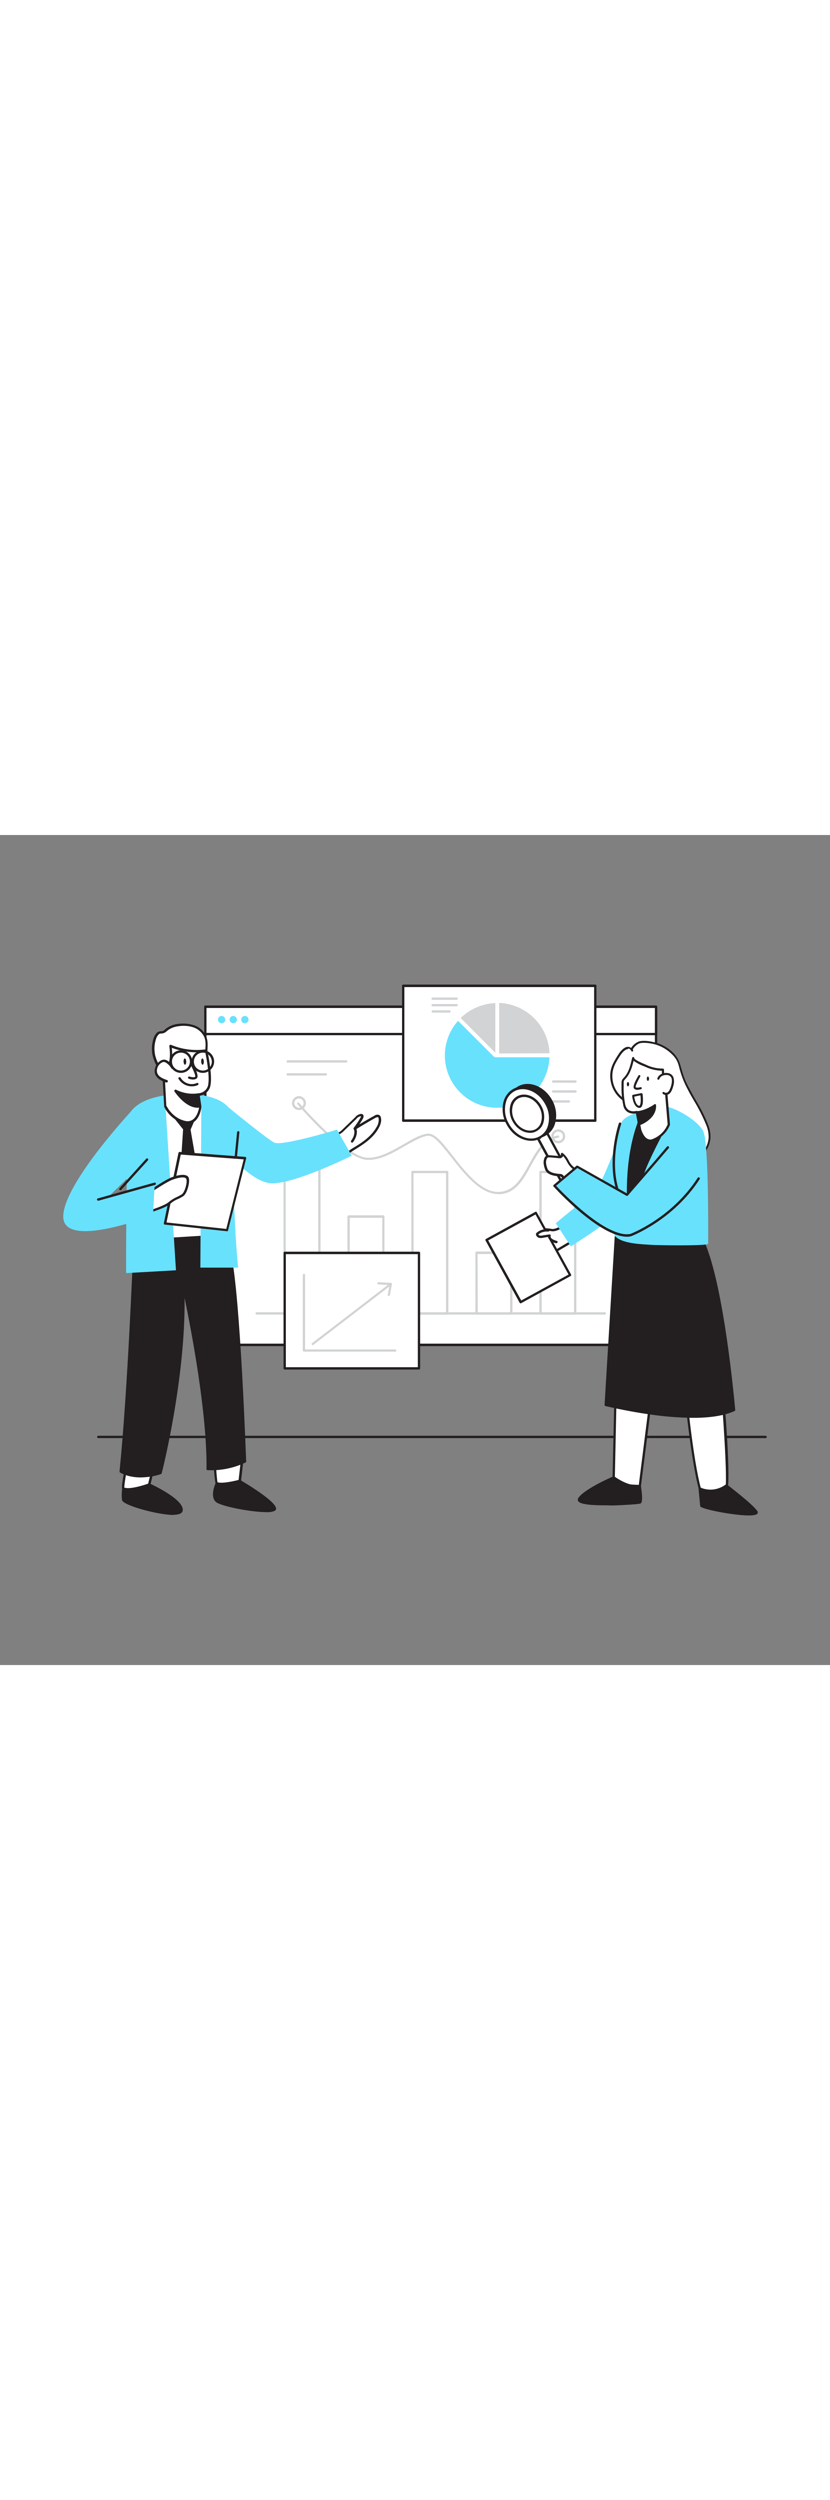 <svg version="1.1" id="Layer_1" xmlns="http://www.w3.org/2000/svg" xmlns:xlink="http://www.w3.org/1999/xlink" x="0px" y="0px" viewBox="0 0 500 500" style="width: 166px;" xml:space="preserve" data-imageid="team-presentation-6-18" imageName="Team Presentation 6" class="illustrations_image">
<rect x="0" y="0" width="500" height="500" fill="#808080" stroke="none"/>
<style type="text/css">
	.st0_team-presentation-6-18{fill:#FFFFFF;}
	.st1_team-presentation-6-18{fill:#231F20;}
	.st2_team-presentation-6-18{fill:#D1D3D4;}
	.st3_team-presentation-6-18{fill:#68E1FD;}
</style>
<g id="Screen_team-presentation-6-18">
	<rect x="123.7" y="103.4" class="st0_team-presentation-6-18" width="271.5" height="203.7"/>
	<path class="st1_team-presentation-6-18" d="M395.2,307.9H123.7c-0.4,0-0.7-0.3-0.7-0.7l0,0V103.4c0-0.4,0.3-0.7,0.7-0.7l0,0h271.5c0.4,0,0.7,0.3,0.7,0.7&#10;&#9;&#9;l0,0v203.7C396,307.5,395.6,307.9,395.2,307.9L395.2,307.9L395.2,307.9z M124.4,306.4h270.1V104.2H124.4L124.4,306.4L124.4,306.4z"/>
	<path class="st2_team-presentation-6-18" d="M192.4,288.9h-20.9c-0.4,0-0.7-0.3-0.7-0.7l0,0v-99.6c0-0.4,0.3-0.7,0.7-0.7h20.9c0.4,0,0.7,0.3,0.7,0.7v99.6&#10;&#9;&#9;C193,288.6,192.7,288.9,192.4,288.9L192.4,288.9z M172.1,287.6h19.6v-98.2h-19.6V287.6z"/>
	<path class="st2_team-presentation-6-18" d="M230.9,288.9H210c-0.4,0-0.7-0.3-0.7-0.7l0,0v-58.4c0-0.4,0.3-0.7,0.7-0.7h20.9c0.4,0,0.7,0.3,0.7,0.7v58.4&#10;&#9;&#9;C231.6,288.6,231.3,288.9,230.9,288.9L230.9,288.9z M210.7,287.6h19.6v-57h-19.6V287.6z"/>
	<path class="st2_team-presentation-6-18" d="M269.4,288.9h-20.9c-0.4,0-0.7-0.3-0.7-0.7l0,0V203c0-0.4,0.3-0.7,0.7-0.7h20.9c0.4,0,0.7,0.3,0.7,0.7v0v85.2&#10;&#9;&#9;C270.1,288.6,269.8,288.9,269.4,288.9C269.4,288.9,269.4,288.9,269.4,288.9z M249.2,287.6h19.5v-83.9h-19.6L249.2,287.6&#10;&#9;&#9;L249.2,287.6z"/>
	<path class="st2_team-presentation-6-18" d="M308,288.9h-20.9c-0.4,0-0.7-0.3-0.7-0.7v0v-36.6c0-0.4,0.3-0.7,0.7-0.7l0,0H308c0.4,0,0.7,0.3,0.7,0.7v0v36.6&#10;&#9;&#9;C308.7,288.6,308.4,288.9,308,288.9L308,288.9z M287.8,287.6h19.5v-35.2h-19.6L287.8,287.6z"/>
	<path class="st2_team-presentation-6-18" d="M346.5,288.9h-20.9c-0.4,0-0.7-0.3-0.7-0.7v0V203c0-0.4,0.3-0.7,0.7-0.7l0,0h20.9c0.4,0,0.7,0.3,0.7,0.7v0&#10;&#9;&#9;v85.2C347.1,288.6,346.9,288.9,346.5,288.9L346.5,288.9L346.5,288.9z M326.3,287.6h19.5v-83.9h-19.5V287.6z"/>
	<path class="st2_team-presentation-6-18" d="M346,154.6h-35.4c-0.4,0-0.7-0.3-0.7-0.7c0-0.4,0.3-0.7,0.7-0.7H346c0.4,0,0.7,0.3,0.7,0.7&#10;&#9;&#9;S346.4,154.6,346,154.6C346,154.6,346,154.6,346,154.6z"/>
	<path class="st2_team-presentation-6-18" d="M346,162.4h-35.4c-0.4,0-0.7-0.3-0.7-0.7s0.3-0.7,0.7-0.7c0,0,0,0,0,0H346c0.4,0,0.7,0.3,0.7,0.7&#10;&#9;&#9;C346.7,162.1,346.4,162.4,346,162.4z"/>
	<path class="st2_team-presentation-6-18" d="M333.7,170.2h-23.1c-0.4,0-0.7-0.3-0.7-0.7c0-0.4,0.3-0.7,0.7-0.7h23.1c0.4,0,0.7,0.3,0.7,0.7&#10;&#9;&#9;S334.1,170.2,333.7,170.2C333.7,170.2,333.7,170.2,333.7,170.2z"/>
	<path class="st2_team-presentation-6-18" d="M208.6,137.1h-35.3c-0.4,0-0.7-0.3-0.7-0.7s0.3-0.7,0.7-0.7c0,0,0,0,0,0h35.3c0.4,0,0.7,0.3,0.7,0.7&#10;&#9;&#9;C209.2,136.8,208.9,137.1,208.6,137.1z"/>
	<path class="st2_team-presentation-6-18" d="M196.3,144.9h-23c-0.4,0-0.7-0.3-0.7-0.7s0.3-0.7,0.7-0.7c0,0,0,0,0,0h23c0.4,0,0.7,0.3,0.7,0.7&#10;&#9;&#9;C197,144.6,196.7,144.9,196.3,144.9z"/>
	<path class="st2_team-presentation-6-18" d="M300.1,216.3c-10.9,0-20.5-12.3-28.3-22.2c-5.2-6.6-10.1-12.9-13.5-12.9h-0.1c-3.8,0.1-8.8,3.1-14.2,6.1&#10;&#9;&#9;c-7.1,4.1-15.2,8.8-22.8,8.4c-14.2-0.8-40.9-32.3-42.1-33.6c-0.2-0.3-0.1-0.7,0.2-0.9c0.2-0.1,0.5-0.1,0.8,0.1&#10;&#9;&#9;c0.3,0.3,27.6,32.4,41.1,33.1c7.2,0.4,15.1-4.2,22.1-8.2c5.5-3.2,10.7-6.2,14.8-6.3h0.1c4.1,0,8.8,5.9,14.6,13.4&#10;&#9;&#9;c7.6,9.7,17,21.7,27.2,21.7c0.2,0,0.4,0,0.6,0c9.2-0.4,13.5-8.3,18.1-16.6c4.3-7.8,8.7-15.8,17.4-17.4c0.4-0.1,0.7,0.2,0.8,0.5&#10;&#9;&#9;c0.1,0.4-0.2,0.7-0.5,0.8c-8.1,1.5-12.3,9.3-16.5,16.8c-4.5,8.3-9.2,16.9-19.2,17.3L300.1,216.3L300.1,216.3z"/>
	<path class="st2_team-presentation-6-18" d="M364.4,288.9H154.6c-0.4,0-0.7-0.3-0.7-0.7c0-0.4,0.3-0.7,0.7-0.7h209.8c0.4,0,0.7,0.3,0.7,0.7&#10;&#9;&#9;S364.7,288.9,364.4,288.9C364.4,288.9,364.4,288.9,364.4,288.9z"/>
	<path class="st2_team-presentation-6-18" d="M180.1,165.7c-2.3,0-4.2-1.9-4.2-4.2c0-2.3,1.9-4.2,4.2-4.2c2.3,0,4.2,1.9,4.2,4.2S182.4,165.7,180.1,165.7&#10;&#9;&#9;L180.1,165.7z M180.1,158.7c-1.6,0-2.8,1.3-2.8,2.8s1.3,2.8,2.8,2.8c1.6,0,2.8-1.3,2.8-2.8C182.9,160,181.7,158.7,180.1,158.7&#10;&#9;&#9;L180.1,158.7z"/>
	<path class="st2_team-presentation-6-18" d="M336.3,185.7c-2.3,0-4.2-1.9-4.2-4.2s1.9-4.2,4.2-4.2c2.3,0,4.2,1.9,4.2,4.2S338.6,185.7,336.3,185.7&#10;&#9;&#9;L336.3,185.7z M336.3,178.7c-1.6,0-2.8,1.3-2.8,2.8c0,1.6,1.3,2.8,2.8,2.8c1.6,0,2.8-1.3,2.8-2.8&#10;&#9;&#9;C339.1,180,337.9,178.7,336.3,178.7L336.3,178.7z"/>
	<rect x="123.7" y="103.4" class="st0_team-presentation-6-18" width="271.5" height="16.4"/>
	<path class="st1_team-presentation-6-18" d="M395.2,120.6H123.7c-0.4,0-0.7-0.3-0.7-0.7l0,0v-16.4c0-0.4,0.3-0.7,0.7-0.7l0,0h271.5c0.4,0,0.7,0.3,0.7,0.7&#10;&#9;&#9;l0,0v16.5C396,120.3,395.6,120.6,395.2,120.6C395.2,120.6,395.2,120.6,395.2,120.6z M124.4,119.2h270.1v-15H124.4L124.4,119.2&#10;&#9;&#9;L124.4,119.2z"/>
	<rect x="242.9" y="90.8" class="st0_team-presentation-6-18" width="115.7" height="81.2"/>
	<path class="st1_team-presentation-6-18" d="M358.6,172.8H242.9c-0.4,0-0.7-0.3-0.7-0.7l0,0V90.8c0-0.4,0.3-0.7,0.7-0.7l0,0h115.7c0.4,0,0.7,0.3,0.7,0.7&#10;&#9;&#9;l0,0v81.2C359.4,172.5,359,172.8,358.6,172.8L358.6,172.8z M243.6,171.3h114.3V91.6H243.6L243.6,171.3z"/>
	<path class="st3_team-presentation-6-18 targetColor" d="M276.2,112.2c7.1,7.1,14.2,14.2,21.3,21.3c0.2,0.2,0.5,0.4,0.9,0.4H331c-0.6,17.4-15.2,31-32.6,30.4&#10;&#9;&#9;c-17.4-0.6-31-15.2-30.4-32.6c0.3-7.3,3-14.3,7.9-19.7L276.2,112.2L276.2,112.2z" style="fill: rgb(104, 225, 253);"/>
	<path class="st2_team-presentation-6-18" d="M300.7,101.2v30.4h0.3l29.4-0.1c0.6,0,0.6,0,0.6-0.7c-0.7-11.8-8-22.2-18.8-27c-3.2-1.4-6.7-2.3-10.2-2.6&#10;&#9;&#9;L300.7,101.2z"/>
	<path class="st2_team-presentation-6-18" d="M298.4,131.2v-30c-3.5,0.2-7,0.9-10.3,2.2c-4,1.6-7.6,3.9-10.6,6.8L298.4,131.2L298.4,131.2z"/>
	<path class="st2_team-presentation-6-18" d="M346.7,149.2h-13.5c-0.4,0-0.7-0.3-0.7-0.7c0-0.4,0.3-0.7,0.7-0.7h13.5c0.4,0,0.7,0.3,0.7,0.7&#10;&#9;&#9;C347.4,148.9,347.1,149.2,346.7,149.2z"/>
	<path class="st2_team-presentation-6-18" d="M346.7,155.2h-13.5c-0.4,0-0.7-0.3-0.7-0.7c0-0.4,0.3-0.7,0.7-0.7h13.5c0.4,0,0.7,0.3,0.7,0.7&#10;&#9;&#9;C347.4,154.9,347.1,155.2,346.7,155.2z"/>
	<path class="st2_team-presentation-6-18" d="M342.7,161.2h-9.4c-0.4,0-0.7-0.3-0.7-0.7s0.3-0.7,0.7-0.7c0,0,0,0,0,0h9.4c0.4,0,0.7,0.3,0.7,0.7&#10;&#9;&#9;S343.1,161.2,342.7,161.2C342.7,161.2,342.7,161.2,342.7,161.2z"/>
	<path class="st2_team-presentation-6-18" d="M275.1,99.3h-14.5c-0.4,0-0.7-0.3-0.7-0.7c0-0.4,0.3-0.7,0.7-0.7h14.5c0.4,0,0.7,0.3,0.7,0.7&#10;&#9;&#9;C275.8,99,275.5,99.3,275.1,99.3z"/>
	<path class="st2_team-presentation-6-18" d="M275.1,103.2h-14.5c-0.4,0-0.7-0.3-0.7-0.7c0-0.4,0.3-0.7,0.7-0.7h14.5c0.4,0,0.7,0.3,0.7,0.7&#10;&#9;&#9;C275.8,102.8,275.5,103.2,275.1,103.2z"/>
	<path class="st2_team-presentation-6-18" d="M270.8,107h-10.1c-0.4,0-0.7-0.3-0.7-0.7c0-0.4,0.3-0.7,0.7-0.7h10.1c0.4,0,0.7,0.3,0.7,0.7&#10;&#9;&#9;C271.5,106.7,271.1,107,270.8,107L270.8,107z"/>
	<circle class="st3_team-presentation-6-18 targetColor" cx="133.5" cy="111.2" r="2.2" style="fill: rgb(104, 225, 253);"/>
	<circle class="st3_team-presentation-6-18 targetColor" cx="140.5" cy="111.2" r="2.2" style="fill: rgb(104, 225, 253);"/>
	<circle class="st3_team-presentation-6-18 targetColor" cx="147.5" cy="111.2" r="2.2" style="fill: rgb(104, 225, 253);"/>
	<rect x="171.5" y="251.7" class="st0_team-presentation-6-18" width="80.9" height="69.6"/>
	<path class="st1_team-presentation-6-18" d="M252.4,322h-80.9c-0.4,0-0.7-0.3-0.7-0.7l0,0v-69.6c0-0.4,0.3-0.7,0.7-0.7l0,0h80.9c0.4,0,0.7,0.3,0.7,0.7l0,0&#10;&#9;&#9;v69.6C253.1,321.6,252.8,322,252.4,322C252.4,322,252.4,322,252.4,322z M172.2,320.6h79.5v-68.1h-79.5V320.6z"/>
	<path class="st2_team-presentation-6-18" d="M238.1,311.2h-55c-0.4,0-0.7-0.3-0.7-0.7l0,0V265c0-0.4,0.3-0.7,0.7-0.7c0.4,0,0.7,0.3,0.7,0.7v44.9h54.3&#10;&#9;&#9;c0.4,0,0.7,0.3,0.7,0.7S238.5,311.2,238.1,311.2C238.1,311.2,238.1,311.2,238.1,311.2L238.1,311.2z"/>
	<path class="st2_team-presentation-6-18" d="M188.4,307.3c-0.4,0-0.7-0.3-0.7-0.7c0-0.2,0.1-0.4,0.3-0.5l47-36.1c0.3-0.2,0.7-0.2,0.9,0.1&#10;&#9;&#9;c0.2,0.3,0.2,0.7-0.1,0.9c0,0,0,0,0,0l-47,36.1C188.7,307.3,188.6,307.3,188.4,307.3z"/>
	<path class="st2_team-presentation-6-18" d="M234.2,277.7h-0.1c-0.4-0.1-0.6-0.4-0.5-0.8l1.1-5.8l-6.8-0.4c-0.4,0-0.6-0.3-0.6-0.7c0,0,0,0,0,0&#10;&#9;&#9;c0-0.4,0.3-0.6,0.7-0.6l7.5,0.4c0.4,0,0.7,0.4,0.6,0.7c0,0,0,0,0,0.1l-1.2,6.5C234.8,277.5,234.5,277.8,234.2,277.7L234.2,277.7z"/>
</g>
<path id="Floor_team-presentation-6-18" class="st1_team-presentation-6-18" d="M461.2,363.3h-402c-0.4,0-0.7-0.3-0.7-0.7c0-0.4,0.3-0.7,0.7-0.7h402c0.4,0,0.7,0.3,0.7,0.7&#10;&#9;C461.9,363,461.6,363.3,461.2,363.3z"/>
<g id="Character_Male_team-presentation-6-18">
	<path class="st0_team-presentation-6-18" d="M129,373.1c0,0,0.8,17,1.6,17.5s11.8,1.4,13.8-1.5l1.4-12.2L129,373.1z"/>
	<path class="st1_team-presentation-6-18" d="M136.2,391.8c-2,0.1-4-0.1-5.9-0.6c-0.4-0.2-1.1-0.6-1.9-18.1c0-0.2,0.1-0.4,0.3-0.6c0.2-0.1,0.4-0.2,0.6-0.1&#10;&#9;&#9;l16.7,3.8c0.4,0.1,0.6,0.4,0.6,0.8l-1.4,12.2c0,0.1-0.1,0.2-0.1,0.3C143.7,391.3,139.7,391.8,136.2,391.8L136.2,391.8z M131.1,390&#10;&#9;&#9;c1.6,0.4,10.8,1,12.6-1.2l1.3-11.3l-15.2-3.4C130.1,380.2,130.6,388.5,131.1,390z"/>
	<path class="st0_team-presentation-6-18" d="M75.5,383.7c0,0-1.8,9.3-1.2,9.9s9.6,1.4,11,1s4.6-3.4,4.6-3.4l2.9-11.9L75.5,383.7z"/>
	<path class="st1_team-presentation-6-18" d="M83.8,395.5c-3.1,0-9.2-0.5-10-1.3c-0.3-0.3-0.9-0.9,1-10.6c0.1-0.3,0.3-0.5,0.5-0.6l17.3-4.3&#10;&#9;&#9;c0.4-0.1,0.8,0.1,0.9,0.5c0,0.1,0,0.2,0,0.3l-2.9,11.9c0,0.1-0.1,0.3-0.2,0.4c-0.3,0.3-3.3,3.1-4.9,3.6&#10;&#9;&#9;C85,395.5,84.4,395.5,83.8,395.5L83.8,395.5z M74.9,393.2c1.2,0.5,9,1.1,10.2,0.8c0.9-0.2,2.9-2,4.1-3.1l2.6-10.5l-15.7,3.9&#10;&#9;&#9;C75.4,388,74.8,392.2,74.9,393.2L74.9,393.2z"/>
	<path class="st1_team-presentation-6-18" d="M80.8,254c0,0-3.1,80.6-8.1,129.4c0,0,8.4,5.7,24.1,1c0,0,15.7-61.5,13.5-113c0,0,15.3,67.9,14.8,110.5&#10;&#9;&#9;c0,0,11.8,1,22.6-4.5c0,0-3.3-98.9-9.2-125.6s-6.1-23-6.1-23l-47.9,15.1L80.8,254z"/>
	<path class="st1_team-presentation-6-18" d="M84.9,387c-8,0-12.3-2.8-12.6-3c-0.2-0.1-0.3-0.4-0.3-0.6c4.9-48.3,8-128.6,8.1-129.4c0-0.1,0-0.1,0-0.2&#10;&#9;&#9;l3.7-10.2c0.1-0.2,0.2-0.4,0.4-0.4l47.6-15c0.1-0.2,0.3-0.3,0.5-0.3c0.8,0,1.5-0.1,6.8,23.8c5.8,26.5,9.1,124.8,9.2,125.7&#10;&#9;&#9;c0,0.3-0.1,0.5-0.4,0.6c-7.1,3.4-15,5-22.9,4.6c-0.4,0-0.7-0.3-0.6-0.7c0.4-33.9-9.3-84.2-13.2-103c0.5,49.4-13.6,105-13.8,105.6&#10;&#9;&#9;c-0.1,0.2-0.2,0.4-0.5,0.5C93.1,386.3,89,386.9,84.9,387L84.9,387z M73.4,383.1c1.7,0.9,9.6,4.6,22.8,0.8&#10;&#9;&#9;c1.3-5.3,15.5-63.7,13.4-112.4c0-0.4,0.2-0.7,0.6-0.7c0.4,0,0.7,0.2,0.8,0.5c0.2,0.7,15.1,67.7,14.8,110c2.6,0.1,12.2,0.1,21.2-4.3&#10;&#9;&#9;c-0.2-7.3-3.5-99.6-9.1-125c-3.6-16.5-5.1-21.1-5.6-22.4l-47.2,14.8l-3.6,9.7C81.3,257.6,78.2,335.5,73.4,383.1L73.4,383.1z"/>
	<path class="st0_team-presentation-6-18" d="M95.7,141.3c-0.7-3-2.3-5.4-3-8.4c-0.7-3.3-0.6-6.7,0.4-9.9c0.3-1.3,1-2.5,2-3.5c0.9-0.8,1.9-0.4,3-0.7&#10;&#9;&#9;s1.3-0.8,2.3-1.5c2-1.5,4.4-2.4,6.8-2.7c3.2-0.5,6.4-0.2,9.5,0.8c3.1,1,5.6,3.3,6.9,6.3c1.3,3.2,0.6,6.6,0.6,10&#10;&#9;&#9;c-0.1,3.3-1.4,6.4-3.7,8.8c-2.2,2.3-5.2,3.8-8.3,4.3c-3.1,0.5-6.4,0.4-9.5-0.2c-1.7-0.2-3.3-0.8-4.7-1.6&#10;&#9;&#9;C96.6,141.9,96,142.9,95.7,141.3L95.7,141.3z"/>
	<path class="st1_team-presentation-6-18" d="M108.4,145.7c-2,0-3.9-0.2-5.8-0.6c-1.8-0.2-3.5-0.8-5-1.7c-0.3-0.2-0.6-0.3-1-0.3c-0.8-0.1-1.3-0.4-1.6-1.6&#10;&#9;&#9;c-0.4-1.4-0.8-2.8-1.5-4.1c-0.6-1.4-1.1-2.8-1.5-4.3c-0.8-3.4-0.6-7,0.4-10.3c0.4-1.4,1.2-2.8,2.2-3.8c0.6-0.5,1.5-0.8,2.3-0.8&#10;&#9;&#9;c0.3,0,0.7,0,1-0.1c0.5-0.1,1-0.4,1.3-0.8c0.2-0.2,0.4-0.4,0.7-0.6c2.1-1.6,4.6-2.6,7.2-2.9c3.3-0.5,6.7-0.2,9.8,0.8&#10;&#9;&#9;c3.3,1.1,5.9,3.5,7.3,6.7c1.1,2.6,0.9,5.2,0.8,7.8c0,0.8-0.1,1.6-0.1,2.4c-0.1,3.5-1.4,6.8-3.8,9.3c-2.3,2.4-5.4,4-8.7,4.5&#10;&#9;&#9;C111.1,145.6,109.8,145.7,108.4,145.7L108.4,145.7z M96.6,141.6c0.1,0,0.1,0,0.2,0c0.6,0,1.2,0.2,1.7,0.6c1.4,0.8,2.9,1.3,4.5,1.5&#10;&#9;&#9;c3,0.6,6.2,0.7,9.2,0.2c3-0.5,5.8-1.9,7.9-4.1c2.2-2.2,3.4-5.2,3.5-8.3c0-0.8,0.1-1.7,0.1-2.5c0.2-2.5,0.3-4.9-0.6-7.2&#10;&#9;&#9;c-1.3-2.8-3.6-4.9-6.5-5.9c-2.9-1-6.1-1.2-9.2-0.7c-2.4,0.3-4.6,1.1-6.5,2.6c-0.2,0.2-0.4,0.3-0.6,0.5c-0.5,0.5-1.2,0.9-1.9,1.1&#10;&#9;&#9;c-0.4,0.1-0.9,0.2-1.3,0.2c-0.5-0.1-1,0.1-1.4,0.4c-0.9,0.9-1.5,2-1.8,3.2c-1,3.1-1.1,6.4-0.4,9.6c0.4,1.4,0.8,2.8,1.5,4.1&#10;&#9;&#9;c0.7,1.4,1.2,2.8,1.5,4.3l0,0C96.4,141.3,96.5,141.5,96.6,141.6L96.6,141.6L96.6,141.6z"/>
	<path class="st0_team-presentation-6-18" d="M138.5,241c-3.9-18.4-11.3-78.1-13-78.9c-4.2-1.9-26.7-4.1-31.7,4.5c-1.6,2.7-2.6,61.5-0.6,77.2L138.5,241z"/>
	<path class="st1_team-presentation-6-18" d="M93.2,244.6c-0.4,0-0.7-0.3-0.7-0.6c-2-15.7-1.1-74.7,0.7-77.7c5.5-9.3,28.6-6.6,32.6-4.8&#10;&#9;&#9;c1.1,0.5,2.1,6,6.6,36.8c2.4,16.7,5,34,6.8,42.6c0,0.2,0,0.4-0.1,0.6c-0.1,0.2-0.3,0.3-0.5,0.3L93.2,244.6L93.2,244.6L93.2,244.6z&#10;&#9;&#9; M112.6,161.1c-7.3,0-15.5,1.4-18.1,5.9c-1.4,2.7-2.6,58.7-0.6,76.1l43.8-2.7c-1.8-8.9-4.3-25.6-6.7-41.9&#10;&#9;&#9;c-2.3-15.9-4.9-33.8-5.9-35.7C123.1,161.9,118,161.1,112.6,161.1z"/>
	<polygon class="st1_team-presentation-6-18" points="117,170.7 114.2,177.4 121.1,217.4 116.2,225.7 108.2,219.9 111,177.1 103.9,168.3 &#9;"/>
	<path class="st1_team-presentation-6-18" d="M116.2,226.4c-0.1,0-0.3,0-0.4-0.1l-8-5.8c-0.2-0.1-0.3-0.4-0.3-0.6l2.8-42.6l-6.9-8.6&#10;&#9;&#9;c-0.2-0.2-0.2-0.5-0.1-0.8c0.2-0.3,0.4-0.4,0.7-0.3l13.1,2.4c0.2,0,0.4,0.2,0.5,0.4c0.1,0.2,0.1,0.4,0,0.6l-2.8,6.5l6.9,39.8&#10;&#9;&#9;c0,0.2,0,0.3-0.1,0.5l-4.9,8.3c-0.1,0.2-0.3,0.3-0.5,0.3L116.2,226.4L116.2,226.4z M108.9,219.5l7,5.2l4.4-7.4l-6.9-39.8&#10;&#9;&#9;c0-0.1,0-0.3,0-0.4l2.6-5.9l-10.4-1.9l5.9,7.3c0.1,0.1,0.2,0.3,0.2,0.5L108.9,219.5L108.9,219.5z"/>
	<path class="st3_team-presentation-6-18 targetColor" d="M106,262.2l-6.3-98.7l21.6-0.8l-0.6,97.9h22.8c-3.2-27.9-3.5-94-6.1-96.8c-9.9-10.8-35.4-7.2-35.4-7.2&#10;&#9;&#9;s-18.3,0.9-24.2,11.6c-1.4,2.7-2,84-1.8,95.7L106,262.2L106,262.2z" style="fill: rgb(104, 225, 253);"/>
	<path class="st0_team-presentation-6-18" d="M119.6,156.4l1.2,7.5c0,0-1.2,11-9.5,9.1c-5-1.3-9.3-4.7-11.6-9.4l-1.1-19.9c0,0,6.1-3.3,4.2-16.6&#10;&#9;&#9;c6.8,2.8,14.2,3.8,21.5,2.8c0,0,3,13.7,2,20.1C126,153.4,123.1,156.2,119.6,156.4L119.6,156.4z"/>
	<path class="st1_team-presentation-6-18" d="M113.1,173.9c-0.7,0-1.3-0.1-2-0.2c-5.3-1.3-9.7-4.9-12.1-9.8c0-0.1-0.1-0.2-0.1-0.2l-1.1-19.9&#10;&#9;&#9;c0-0.3,0.1-0.5,0.4-0.7c0,0,5.6-3.3,3.8-15.9c0-0.3,0.1-0.5,0.3-0.7c0.2-0.2,0.5-0.2,0.7-0.1c6.7,2.8,13.9,3.7,21.1,2.7&#10;&#9;&#9;c0.4-0.1,0.7,0.2,0.8,0.6c0.1,0.6,3,13.9,2,20.4c-0.3,3.6-3.1,6.5-6.6,7l1,6.8c0,0.1,0,0.1,0,0.2c0,0.2-0.7,6.1-4.4,8.7&#10;&#9;&#9;C115.8,173.5,114.5,173.9,113.1,173.9L113.1,173.9z M100.4,163.3c0.4,0.9,3.8,7.2,11,8.9c1.6,0.5,3.4,0.2,4.8-0.8&#10;&#9;&#9;c2.9-2.1,3.7-6.9,3.8-7.6l-1.2-7.4c-0.1-0.4,0.2-0.8,0.6-0.8c0,0,0.1,0,0.1,0c3.2-0.2,5.8-2.7,6-5.8c0.8-5.4-1.3-16.4-1.9-19.2&#10;&#9;&#9;c-6.8,0.8-13.7,0-20.1-2.4c1.2,10.9-3,14.8-4.3,15.8l1,19.4L100.4,163.3z"/>
	<path class="st0_team-presentation-6-18" d="M115.3,137.8c0,0,3.9,7.2,2.7,8.3s-4.2,0-4.2,0"/>
	<path class="st1_team-presentation-6-18" d="M116.4,147.3c-0.9,0-1.9-0.2-2.7-0.5c-0.4-0.1-0.5-0.5-0.4-0.9c0.1-0.4,0.5-0.5,0.9-0.4c0,0,0,0,0,0&#10;&#9;&#9;c0.8,0.3,2.8,0.7,3.4,0.1c0.3-0.6-1.1-4.1-2.9-7.4c-0.2-0.3-0.1-0.8,0.2-1c0,0,0,0,0.1,0c0.3-0.2,0.8-0.1,1,0.2c0,0,0,0,0,0&#10;&#9;&#9;c1.9,3.5,3.9,8,2.6,9.1C118,147.1,117.2,147.3,116.4,147.3L116.4,147.3z"/>
	
		<ellipse transform="matrix(0.999 -4.205003e-02 4.205003e-02 0.999 -5.641 4.805)" class="st1_team-presentation-6-18" cx="111.4" cy="136.5" rx="0.8" ry="1.9"/>
	
		<ellipse transform="matrix(0.999 -4.205003e-02 4.205003e-02 0.999 -5.631 5.253)" class="st1_team-presentation-6-18" cx="122" cy="136.5" rx="0.8" ry="1.9"/>
	<path class="st0_team-presentation-6-18" d="M103.9,140.2c-0.7-1.3-1.7-2.4-2.8-3.2c-0.6-0.5-1.3-0.8-2.1-0.9c-0.6,0-1.3,0.2-1.8,0.5&#10;&#9;&#9;c-1.6,1-2.8,2.6-3.2,4.4c-0.2,0.9-0.1,1.7,0.1,2.6c0.5,1.3,1.4,2.4,2.6,3.1c1.2,0.7,2.5,1.2,3.8,1.6"/>
	<path class="st1_team-presentation-6-18" d="M100.4,149.1c-0.1,0-0.2,0-0.2,0c-1.4-0.4-2.7-1-3.9-1.7c-1.3-0.8-2.4-2-2.9-3.5c-0.3-1-0.3-2-0.1-3&#10;&#9;&#9;c0.4-2.1,1.7-3.9,3.5-5c0.7-0.4,1.4-0.6,2.2-0.6c0.9,0.1,1.8,0.5,2.5,1.1c1.2,0.9,2.2,2.1,3,3.4c0.2,0.3,0.1,0.8-0.3,1&#10;&#9;&#9;c-0.3,0.2-0.8,0.1-1-0.3c-0.7-1.2-1.6-2.2-2.7-3c-0.5-0.4-1.1-0.7-1.7-0.8c-0.5,0-1,0.2-1.4,0.4c-1.5,0.9-2.5,2.3-2.8,4&#10;&#9;&#9;c-0.2,0.7-0.1,1.5,0.1,2.2c0.4,1.2,1.3,2.1,2.3,2.7c1.1,0.7,2.4,1.2,3.6,1.6c0.4,0.1,0.6,0.5,0.5,0.9&#10;&#9;&#9;C101,148.9,100.7,149.1,100.4,149.1L100.4,149.1z"/>
	<path class="st1_team-presentation-6-18" d="M119.6,156.4c-4.8,0.7-9.6-0.1-13.9-2.3c0,0,7.1,10.9,15,9.4L119.6,156.4z"/>
	<path class="st1_team-presentation-6-18" d="M119.1,164.3c-7.5,0-13.7-9.4-14-9.8c-0.2-0.3-0.1-0.6,0.1-0.9c0.2-0.2,0.6-0.3,0.8-0.2&#10;&#9;&#9;c4.1,2.1,8.8,2.9,13.4,2.2c0.2,0,0.4,0,0.5,0.1c0.2,0.1,0.3,0.3,0.3,0.5l1.1,7.1c0.1,0.4-0.2,0.7-0.6,0.8&#10;&#9;&#9;C120.2,164.2,119.7,164.3,119.1,164.3L119.1,164.3z M107.8,155.8c2.3,2.9,7,7.5,12,7l-0.9-5.7C115.2,157.6,111.4,157.1,107.8,155.8&#10;&#9;&#9;L107.8,155.8z"/>
	<path class="st1_team-presentation-6-18" d="M109,143.3c-3.8,0-6.8-3-6.8-6.8c0-3.8,3-6.8,6.8-6.8c3.8,0,6.8,3,6.8,6.8l0,0&#10;&#9;&#9;C115.8,140.2,112.8,143.3,109,143.3z M109,131.1c-3,0-5.4,2.4-5.4,5.4s2.4,5.4,5.4,5.4s5.4-2.4,5.4-5.4&#10;&#9;&#9;C114.4,133.5,112,131.1,109,131.1z"/>
	<path class="st1_team-presentation-6-18" d="M122.2,143.3c-3.8,0-6.8-3-6.8-6.8c0-3.8,3-6.8,6.8-6.8c3.8,0,6.8,3,6.8,6.8l0,0&#10;&#9;&#9;C129,140.2,125.9,143.3,122.2,143.3z M122.2,131.1c-3,0-5.4,2.4-5.4,5.4s2.4,5.4,5.4,5.4s5.4-2.4,5.4-5.4&#10;&#9;&#9;C127.5,133.5,125.1,131.1,122.2,131.1z"/>
	<path class="st0_team-presentation-6-18" d="M200.8,182.7c0-0.9,4.6-3.5,5.4-4.2c2.8-2.7,5.5-5.4,8.3-8c0.7-0.9,1.8-1.5,2.9-1.7c0.2,0,0.4,0,0.6,0.1&#10;&#9;&#9;c0.5,0.4,0.3,1.2,0,1.7c-1.3,2.2-2.7,4.3-4.2,6.3c4-2.5,8.1-4.9,12.3-7.2c0.6-0.4,1.5-0.7,2.1-0.3c0.4,0.3,0.6,0.7,0.7,1.2&#10;&#9;&#9;c0.2,2-0.2,4-1.4,5.7c-3.1,5.5-8.4,9.2-13.7,12.4c-2.6,1.5-4.8,3.3-7.3,5c-0.5,0.3-5.1,2.8-5,3.3&#10;&#9;&#9;C201.5,197.1,200.9,182.8,200.8,182.7L200.8,182.7z"/>
	<path class="st1_team-presentation-6-18" d="M201.4,197.7c-0.4,0-0.7-0.3-0.7-0.7l-0.6-14.3l0,0c0-0.9,1.2-1.8,4-3.6c0.6-0.3,1.1-0.7,1.6-1.1l5.5-5.3&#10;&#9;&#9;l2.8-2.7c0.8-1.1,2.1-1.8,3.4-2c0.4,0,0.7,0.1,1,0.2c0.8,0.5,0.8,1.6,0.2,2.7s-1.4,2.3-2.1,3.4c3-1.8,6.1-3.6,9.2-5.3&#10;&#9;&#9;c0.8-0.6,1.9-0.7,2.8-0.3c0.6,0.4,0.9,1,1,1.7c0.4,1.8-0.1,3.9-1.4,6.2c-3.2,5.8-8.9,9.6-14,12.7c-1.5,0.9-2.9,1.9-4.4,2.9&#10;&#9;&#9;c-0.9,0.7-1.9,1.4-2.9,2c-0.1,0.1-0.4,0.3-0.9,0.5c-1.4,0.7-2.7,1.6-3.9,2.5C201.9,197.5,201.7,197.7,201.4,197.7L201.4,197.7z&#10;&#9;&#9; M201.5,182.8l0.6,12.6c0.7-0.5,1.7-1.1,3.2-1.9c0.4-0.2,0.7-0.4,0.8-0.4c1-0.6,1.9-1.3,2.8-2c1.4-1,2.9-2.1,4.5-3&#10;&#9;&#9;c4.9-2.9,10.4-6.7,13.4-12.1c1-1.5,1.5-3.4,1.3-5.2c0-0.3-0.2-0.6-0.4-0.8c-0.3-0.2-1.1,0.2-1.4,0.3c-4.1,2.3-8.2,4.7-12.2,7.2&#10;&#9;&#9;c-0.3,0.2-0.8,0.1-1-0.2c-0.2-0.3-0.2-0.6,0-0.9c1.5-2,2.9-4,4.1-6.2c0.2-0.2,0.2-0.5,0.2-0.8h-0.2c-1,0.2-1.9,0.8-2.5,1.6&#10;&#9;&#9;l-2.8,2.7l-5.5,5.3c-0.6,0.5-1.2,0.9-1.9,1.3C203.7,181,202.5,181.8,201.5,182.8L201.5,182.8z"/>
	<path class="st3_team-presentation-6-18 targetColor" d="M137.3,163.8c0,0,23.4,19.2,27.9,21.5s37.8-7.8,37.8-7.8l8.9,15.7c0,0-34.5,17.1-48.3,16.6&#10;&#9;&#9;s-31.2-24.4-31.2-24.4" style="fill: rgb(104, 225, 253);"/>
	<path class="st1_team-presentation-6-18" d="M212.1,185.3c-0.1,0-0.3,0-0.4-0.1c-0.3-0.2-0.4-0.7-0.2-1c3-4.2,1.7-6.8,1.7-6.9c-0.2-0.3-0.1-0.8,0.3-1&#10;&#9;&#9;c0,0,0,0,0,0c0.3-0.2,0.8-0.1,1,0.2c0,0,0,0,0,0c0.1,0.1,1.8,3.5-1.8,8.5C212.6,185.2,212.4,185.3,212.1,185.3L212.1,185.3z"/>
	<path class="st1_team-presentation-6-18" d="M115.5,151.4c-3.2,0-6.2-1.7-7.9-4.4c-0.2-0.3-0.2-0.7,0.1-1c0,0,0,0,0.1,0c0.3-0.2,0.8-0.2,1,0.2c0,0,0,0,0,0&#10;&#9;&#9;c2,3.4,6.2,4.8,9.8,3.2c0.4-0.2,0.8,0,0.9,0.3c0.2,0.4,0,0.8-0.3,0.9C118.1,151.2,116.8,151.4,115.5,151.4L115.5,151.4z"/>
	<path class="st1_team-presentation-6-18" d="M139.9,216.8L139.9,216.8c-0.5,0-0.8-0.4-0.7-0.8c0,0,0,0,0,0l3.6-36.9c0-0.4,0.4-0.7,0.8-0.7&#10;&#9;&#9;c0.4,0,0.7,0.4,0.6,0.8l-3.6,36.8C140.5,216.5,140.2,216.8,139.9,216.8L139.9,216.8z"/>
	<polygon class="st0_team-presentation-6-18" points="99.4,234 108.2,191.7 147.7,194.7 136.8,238 &#9;"/>
	<path class="st1_team-presentation-6-18" d="M136.8,238.7L136.8,238.7l-37.5-4c-0.2,0-0.4-0.1-0.5-0.3c-0.1-0.2-0.2-0.4-0.1-0.6l8.8-42.3&#10;&#9;&#9;c0.1-0.4,0.4-0.6,0.8-0.6l39.4,3c0.2,0,0.4,0.1,0.5,0.3c0.1,0.2,0.2,0.4,0.1,0.6l-10.9,43.3C137.4,238.5,137.1,238.7,136.8,238.7&#10;&#9;&#9;L136.8,238.7z M100.3,233.4l36,3.9l10.5-41.9l-37.9-2.9L100.3,233.4L100.3,233.4z"/>
	<path class="st0_team-presentation-6-18" d="M90.8,214.5c0,0,9.4-6.3,12.8-7.6c4.6-1.7,8.9-2.2,9.5,0.2s-1.1,8.4-3,9.8s-5.9,2.6-8.1,4.8s-11.2,5-11.2,5&#10;&#9;&#9;L90.8,214.5z"/>
	<path class="st1_team-presentation-6-18" d="M90.8,227.4c-0.2,0-0.3-0.1-0.4-0.1c-0.2-0.1-0.3-0.4-0.3-0.6v-12.2c0-0.2,0.1-0.5,0.3-0.6&#10;&#9;&#9;c0.4-0.3,9.5-6.4,13-7.7c2.4-0.9,6.8-2.2,9.1-1c0.7,0.3,1.2,1,1.3,1.7c0.6,2.6-1.1,8.9-3.2,10.5c-1,0.7-2.1,1.3-3.2,1.8&#10;&#9;&#9;c-1.8,0.7-3.4,1.7-4.8,2.9c-2.3,2.3-11.1,5-11.5,5.1C91,227.3,90.9,227.3,90.8,227.4L90.8,227.4z M91.5,214.9v10.8&#10;&#9;&#9;c2.9-1,8.4-3,10-4.5c1.6-1.3,3.3-2.4,5.2-3.2c1-0.5,2-1,2.9-1.6c1.6-1.2,3.3-6.8,2.7-9c-0.1-0.3-0.3-0.6-0.6-0.8&#10;&#9;&#9;c-1.3-0.7-4.2-0.3-7.9,1.1C100.9,208.7,93.2,213.8,91.5,214.9L91.5,214.9z"/>
	<path class="st3_team-presentation-6-18 targetColor" d="M81.4,163.8c0,0-43.3,45.9-43.3,66.1s54.1-1,54.1-1l1-18.9l-27.6,7.7l26.5-26.1L81.4,163.8L81.4,163.8z" style="fill: rgb(104, 225, 253);"/>
	<path class="st1_team-presentation-6-18" d="M59.2,220.3c-0.4,0-0.7-0.3-0.8-0.7c0-0.3,0.2-0.7,0.6-0.7l34-9.5c0.4-0.1,0.8,0.1,0.9,0.5&#10;&#9;&#9;c0.1,0.4-0.1,0.8-0.5,0.9l-34.1,9.5C59.3,220.3,59.2,220.3,59.2,220.3z"/>
	<path class="st1_team-presentation-6-18" d="M72.5,214c-0.4,0-0.7-0.3-0.7-0.7c0-0.2,0.1-0.3,0.2-0.5L88.1,195c0.3-0.3,0.7-0.3,1,0c0.3,0.3,0.3,0.7,0,1&#10;&#9;&#9;l0,0L73,213.8C72.9,213.9,72.7,214,72.5,214z"/>
	<path class="st1_team-presentation-6-18" d="M74.3,393.6c-0.3,2.3-0.4,4.6-0.1,6.9c0.5,2.9,34.7,12.6,35.3,6.3s-19.6-15.5-19.6-15.5S78.1,395.6,74.3,393.6&#10;&#9;&#9;L74.3,393.6z"/>
	<path class="st1_team-presentation-6-18" d="M104.4,409.6c-8.8,0-30.4-5.7-30.9-9c-0.3-2.4-0.2-4.7,0.1-7.1c0-0.2,0.2-0.4,0.4-0.5c0.2-0.1,0.4-0.1,0.6,0&#10;&#9;&#9;c2.9,1.5,11.8-1.2,15-2.4c0.2-0.1,0.4-0.1,0.5,0c2.1,1,20.6,9.6,20,16.2c-0.2,1.7-1.9,2.6-5.2,2.7L104.4,409.6L104.4,409.6z&#10;&#9;&#9; M74.9,394.6c-0.2,1.9-0.2,3.9,0,5.8c1,1.9,23.8,9.1,31.9,7.6c1.3-0.2,2-0.7,2-1.3c0.4-4.7-13.3-12.1-18.9-14.7&#10;&#9;&#9;C87.9,392.7,79.2,395.7,74.9,394.6L74.9,394.6z"/>
	<path class="st1_team-presentation-6-18" d="M130.6,390.6c0,0-3.5,7.5,0,10.6s35.9,8.8,35.1,4.3S144.4,389,144.4,389S134.9,391.7,130.6,390.6L130.6,390.6z&#10;&#9;&#9;"/>
	<path class="st1_team-presentation-6-18" d="M160.4,407.9c-9.4,0-27.4-3.6-30.3-6.1c-3.9-3.5-0.3-11.1-0.2-11.5c0.1-0.3,0.5-0.5,0.8-0.4&#10;&#9;&#9;c4.1,1.1,13.3-1.5,13.4-1.5c0.2-0.1,0.4,0,0.5,0.1c2.1,1.2,20.9,12.3,21.7,17c0.1,0.7-0.3,1.5-1,1.7&#10;&#9;&#9;C163.8,407.8,162.1,408,160.4,407.9L160.4,407.9z M131,391.4c-0.7,1.7-2.6,7,0.1,9.3c3.1,2.8,29.6,7.5,33.8,5.2&#10;&#9;&#9;c0.3-0.1,0.3-0.2,0.2-0.3c-0.5-3-12.9-11.3-20.8-15.9C142.7,390.2,135.2,392.2,131,391.4z"/>
</g>
<g id="Character_Female_team-presentation-6-18">
	<path class="st0_team-presentation-6-18" d="M412.2,328.6c0,0,4.1,45.4,9.3,65c0.9,3.4,12.6,3.6,15.6,1.6s-2.2-63.6-2.3-63.8L412.2,328.6L412.2,328.6z"/>
	<path class="st1_team-presentation-6-18" d="M430.4,397.2c-2.3,0.1-4.6-0.3-6.8-1c-1.2-0.3-2.2-1.2-2.7-2.4c-5.2-19.4-9.3-64.7-9.4-65.1&#10;&#9;&#9;c0-0.2,0.1-0.4,0.2-0.6c0.2-0.2,0.4-0.2,0.6-0.2l22.7,2.9c0.3,0,0.5,0.3,0.6,0.6c0.1,0.6,5.6,62.2,2,64.5&#10;&#9;&#9;C436.2,396.8,433.4,397.2,430.4,397.2L430.4,397.2z M413,329.5c0.6,6.5,4.4,46.2,9.2,64c0.1,0.5,0.8,1,1.8,1.4&#10;&#9;&#9;c3.7,1.4,10.7,1.1,12.7-0.2c2.1-2.8-1.8-54.1-2.5-62.5L413,329.5L413,329.5z"/>
	<path class="st0_team-presentation-6-18" d="M371.1,324.5l-1.4,62.5c0,0,9,6.8,15.8,5.2l8.2-64.5L371.1,324.5z"/>
	<path class="st1_team-presentation-6-18" d="M383.3,393.2c-6.5,0-13.7-5.4-14-5.6c-0.2-0.1-0.3-0.3-0.3-0.6l1.4-62.4c0-0.4,0.3-0.7,0.7-0.7&#10;&#9;&#9;c0,0,0.1,0,0.1,0l22.5,3.1c0.4,0.1,0.7,0.4,0.6,0.8c0,0,0,0,0,0l-8.2,64.5c0,0.3-0.3,0.5-0.6,0.6&#10;&#9;&#9;C384.8,393.1,384.1,393.2,383.3,393.2L383.3,393.2z M370.4,386.6c1.5,1.1,8.7,5.9,14.4,5l8-63.3l-21.1-3L370.4,386.6z"/>
	<path class="st1_team-presentation-6-18" d="M370.9,242.1l-6.1,101.2c0,0,54.6,13.7,77.2,3c0,0-6.6-78.6-19.8-103.7L370.9,242.1L370.9,242.1z"/>
	<path class="st1_team-presentation-6-18" d="M417.5,351.1c-7.6-0.1-15.1-0.6-22.6-1.6c-10.2-1.3-20.2-3.2-30.2-5.5c-0.3-0.1-0.5-0.4-0.5-0.7l6.1-101.2&#10;&#9;&#9;c0-0.4,0.3-0.7,0.7-0.7l0,0l51.4,0.5c0.3,0,0.5,0.1,0.6,0.4c13.1,24.9,19.8,103.2,19.9,104c0,0.3-0.1,0.6-0.4,0.7&#10;&#9;&#9;C436.5,349.7,428.2,351.1,417.5,351.1L417.5,351.1z M365.6,342.7c5.8,1.4,54.6,12.7,75.8,3.2c-0.6-6.6-7.2-78.6-19.5-102.6&#10;&#9;&#9;l-50.3-0.5L365.6,342.7L365.6,342.7z"/>
	<path class="st0_team-presentation-6-18" d="M338.6,235.9c0,0-3.6,2.4-6.2,2.1s-8.5-1.2-8.6,1.9s6.5,13.2,6.5,13.3s15.5-9.1,15.5-9.1L338.6,235.9z"/>
	<path class="st1_team-presentation-6-18" d="M330.1,253.9c-0.1,0-0.1,0-0.2-0.1c-0.1-0.1-0.2-0.2-0.3-0.3l-0.3-0.6c-4.3-6.8-6.3-11.1-6.2-13.1&#10;&#9;&#9;c0-0.7,0.4-1.4,1-1.9c1.8-1.5,5.5-1,7.9-0.7l0.5,0.1c2.3,0.3,5.6-2,5.7-2c0.3-0.2,0.7-0.2,0.9,0.1l7.2,8.2c0.1,0.2,0.2,0.4,0.2,0.6&#10;&#9;&#9;c0,0.2-0.1,0.4-0.3,0.5C332.6,252.7,330.7,253.9,330.1,253.9L330.1,253.9z M328.1,238.4c-1.1-0.1-2.2,0.1-3.1,0.7&#10;&#9;&#9;c-0.3,0.2-0.4,0.6-0.5,0.9c-0.1,1.1,0.9,4.1,6,12.2v0.1c2-1.1,9-5.3,14.2-8.4l-6.2-7.1c-1.1,0.7-3.9,2.2-6.1,1.9l-0.5-0.1&#10;&#9;&#9;C330.6,238.5,329.3,238.4,328.1,238.4L328.1,238.4z"/>
	<path class="st3_team-presentation-6-18 targetColor" d="M377.7,169.8c0,0-16.1,45.5-21.5,47.9s-21.4,16.2-21.4,16.2l9.1,13.9c0,0,19.2-12.1,27.2-19.2&#10;&#9;&#9;S377.7,169.8,377.7,169.8L377.7,169.8z" style="fill: rgb(104, 225, 253);"/>
	
		<rect x="301.3" y="233.2" transform="matrix(0.877 -0.481 0.481 0.877 -83.208 184.501)" class="st0_team-presentation-6-18" width="33.9" height="42.7"/>
	<path class="st1_team-presentation-6-18" d="M313.6,282.1c-0.1,0-0.1,0-0.2,0c-0.2-0.1-0.3-0.2-0.4-0.4l-20.5-37.4c-0.2-0.3-0.1-0.8,0.3-1c0,0,0,0,0,0&#10;&#9;&#9;l29.7-16.3c0.2-0.1,0.4-0.1,0.5-0.1c0.2,0.1,0.3,0.2,0.4,0.4l20.6,37.4c0.2,0.3,0.1,0.8-0.3,1c0,0,0,0,0,0L314,282&#10;&#9;&#9;C313.9,282.1,313.8,282.1,313.6,282.1L313.6,282.1z M294.1,244.2l19.9,36.2l28.5-15.6l-19.9-36.2L294.1,244.2L294.1,244.2z"/>
	<path class="st0_team-presentation-6-18" d="M405.4,132.1c3.1,3.2,3.6,5.8,4.7,9.9c1,3.8,2.5,7.5,4.4,11c3.7,7.1,8.3,13.8,11.2,21.4c1.1,2.5,1.6,5.3,1.6,8&#10;&#9;&#9;c-0.2,5-3.3,9.7-7.5,12.4c-4.4,2.6-9.4,3.7-14.5,3.2c-1.9-0.1-3.9-0.6-5.6-1.4c-1.9-1.2-3.6-2.9-4.7-4.9c-2.8-4.4-4.1-9.6-4.9-14.7&#10;&#9;&#9;c-0.8-4.4-1.4-8.9-4.8-12.2c-2.5-2.4-6.1-3.3-9.1-5.2c-4.8-3.1-7.7-8.4-7.9-14.1c-0.2-5.4,2.2-9.1,5-13.4c1.4-2.1,5.1-6.4,7.3-2.1&#10;&#9;&#9;c-0.9-1.8,3-4.7,4.3-5c2.4-0.7,6-0.2,8.4,0.3C397.9,126.4,402.1,128.8,405.4,132.1L405.4,132.1z"/>
	<path class="st1_team-presentation-6-18" d="M407.4,198.8c-0.7,0-1.5,0-2.2-0.1c-2-0.1-4-0.6-5.9-1.5c-2.1-1.2-3.8-3-4.9-5.1c-3-4.9-4.3-10.5-5-14.9&#10;&#9;&#9;l-0.1-0.4c-0.7-4.1-1.4-8.4-4.6-11.4c-1.6-1.4-3.4-2.5-5.3-3.2c-1.2-0.6-2.5-1.2-3.6-1.9c-5-3.2-8-8.7-8.2-14.6&#10;&#9;&#9;c-0.2-5.6,2.3-9.4,5.1-13.8c0.5-0.8,3-4.4,5.7-4.3c0.7,0,1.3,0.3,1.8,0.7c1.1-1.8,2.7-3.1,4.6-3.9c2.5-0.8,6.1-0.3,8.7,0.3&#10;&#9;&#9;c4.7,1,9.1,3.4,12.4,6.9l0,0c3,3.2,3.7,5.9,4.7,9.6l0.2,0.6c1,3.8,2.5,7.4,4.4,10.8c1.3,2.4,2.6,4.8,4,7.2&#10;&#9;&#9;c2.8,4.6,5.2,9.3,7.2,14.3c1.1,2.6,1.7,5.4,1.6,8.3c-0.4,5.3-3.3,10.1-7.8,12.9C416.3,197.7,411.9,198.9,407.4,198.8L407.4,198.8z&#10;&#9;&#9; M378.2,129c-1.4,0-3.3,1.9-4.4,3.6c-2.8,4.2-5.1,7.9-4.9,13.1c0.1,5.5,3,10.6,7.6,13.5c1.1,0.7,2.3,1.2,3.5,1.7&#10;&#9;&#9;c2.1,0.8,4,2,5.7,3.5c3.4,3.3,4.2,7.8,5,12.1l0.1,0.4c0.7,4.3,2,9.7,4.9,14.4c1.1,1.9,2.6,3.5,4.5,4.6c1.7,0.8,3.5,1.3,5.4,1.3&#10;&#9;&#9;c4.9,0.5,9.8-0.6,14.1-3.1c4.2-2.6,6.9-7,7.2-11.9c0-2.7-0.5-5.3-1.6-7.8c-2-4.9-4.4-9.6-7.1-14.1c-1.4-2.4-2.8-4.8-4-7.2&#10;&#9;&#9;c-1.9-3.5-3.4-7.2-4.5-11.1l-0.2-0.6c-0.9-3.7-1.5-6.1-4.4-9c-3.2-3.3-7.3-5.6-11.8-6.6c-2-0.4-5.7-1-8.1-0.3&#10;&#9;&#9;c-1.6,0.7-2.9,1.8-3.8,3.3c-0.2,0.2-0.2,0.6,0,0.8c0.1,0.3,0,0.7-0.3,0.8c-0.3,0.1-0.7,0-0.8-0.3l0,0c-0.5-1-1.1-1.4-1.7-1.5&#10;&#9;&#9;L378.2,129L378.2,129z"/>
	<path class="st3_team-presentation-6-18 targetColor" d="M426.6,246.2c-0.2,1.5-31.8,0.9-34,0.7c-5.8-0.4-17-0.6-21.6-4.8c-3.2-3,0-9.1,0.3-13.5&#10;&#9;&#9;c0.5-6.8-0.2-13.7-0.9-20.5c-0.9-8.8-0.5-17.6,1.1-26.3c1-5.6,2.2-9.6,6.3-12c6.5-3.6,16.1-5.4,23.6-6c3.6-0.3,18.9,7.6,22.3,14.8&#10;&#9;&#9;S426.6,245.1,426.6,246.2L426.6,246.2z" style="fill: rgb(104, 225, 253);"/>
	<path class="st1_team-presentation-6-18" d="M372.2,215.1c-0.3,0-0.6-0.2-0.7-0.5c-6.2-18.7,1.2-40.7,1.3-40.9c0.1-0.4,0.5-0.6,0.9-0.5&#10;&#9;&#9;c0.4,0.1,0.6,0.5,0.5,0.9c0,0,0,0,0,0.1c-0.1,0.2-7.4,21.8-1.3,40c0.1,0.4-0.1,0.8-0.4,0.9C372.4,215,372.3,215,372.2,215.1&#10;&#9;&#9;L372.2,215.1z"/>
	<path class="st1_team-presentation-6-18" d="M399.7,177.2c0,0-10,18.6-12.7,26.8s-8.5,21.8-8.5,21.8s-2.9-30,6.8-54.4L399.7,177.2z"/>
	<path class="st1_team-presentation-6-18" d="M378.6,226.5L378.6,226.5c-0.4,0-0.6-0.3-0.6-0.6c0-0.3-2.9-30.4,6.9-54.7c0.1-0.2,0.2-0.3,0.3-0.3&#10;&#9;&#9;c0.2-0.1,0.3-0.1,0.5,0l14.4,5.8c0.2,0.1,0.3,0.2,0.4,0.4c0.1,0.2,0.1,0.3,0,0.5c-0.1,0.2-10,18.7-12.6,26.7s-8.5,21.8-8.5,21.9&#10;&#9;&#9;C379.1,226.3,378.9,226.5,378.6,226.5L378.6,226.5z M385.7,172.2c-7.7,19.9-7.2,43.4-6.7,51c1.8-4.3,5.5-13.4,7.5-19.4&#10;&#9;&#9;c2.4-7.4,10.6-23,12.4-26.3L385.7,172.2L385.7,172.2z"/>
	<path class="st0_team-presentation-6-18" d="M383.6,167l2,10.6c0,0,2.4,8.1,7.5,6.2c4.4-1.6,7.9-5,9.6-9.4L401,153c-1.2-3.7-1.8-7.6-1.8-11.5&#10;&#9;&#9;c-3.5,0-7.1-0.7-10.2-2.3c-1.3-0.6-8.1-3.1-7.7-4.8c-1,4.4-2.1,8.9-5.1,12.2c-0.5,0.4-0.8,0.9-1.1,1.5c-0.1,0.4-0.2,0.9-0.1,1.3&#10;&#9;&#9;c0.1,4.5,0,9,1.1,13.4C377.5,168.7,383.6,167,383.6,167L383.6,167z"/>
	<path class="st1_team-presentation-6-18" d="M391.6,184.8c-0.7,0-1.4-0.2-2-0.5c-3.1-1.6-4.5-6.3-4.6-6.5l-1.9-10.1c-1.6,0.3-3.4,0.1-4.8-0.7&#10;&#9;&#9;c-1.5-0.9-2.5-2.3-2.8-4c-0.8-3.8-1.2-7.7-1.1-11.7v-1.9c0-0.5,0-1,0.2-1.5c0.2-0.6,0.6-1.1,1.1-1.6l0.2-0.2c3-3.2,4-7.9,4.9-11.9&#10;&#9;&#9;c0.1-0.3,0.4-0.5,0.8-0.5c0.3,0.1,0.5,0.4,0.5,0.7c0,0.2,0.3,1.2,6.4,3.7l0.9,0.4c3.1,1.5,6.5,2.2,9.9,2.2c0.2,0,0.3,0.1,0.5,0.2&#10;&#9;&#9;c0.1,0.1,0.2,0.3,0.2,0.4c0,3.5,0.5,7,1.5,10.4c0.1,0.4,0.2,0.7,0.3,1.1c0,0.2,1.8,21.5,1.8,21.5c0,0.1,0,0.2,0,0.3&#10;&#9;&#9;c-1.8,4.5-5.4,8-10,9.8c-0.6,0.2-1.1,0.3-1.7,0.3L391.6,184.8z M386.3,177.5c0,0,1.3,4.4,3.9,5.6c0.9,0.4,1.9,0.5,2.8,0.1&#10;&#9;&#9;c4.2-1.6,7.5-4.8,9.2-8.9c-1.2-14.2-1.8-21.4-1.8-21.4c-0.1-0.3-0.1-0.5-0.2-0.8c-1-3.3-1.5-6.7-1.5-10.1c-3.4-0.1-6.8-0.9-9.8-2.3&#10;&#9;&#9;l-0.9-0.4c-2.3-0.8-4.4-1.9-6.3-3.3c-0.9,3.7-2.1,7.9-4.9,10.9l-0.2,0.2c-0.3,0.3-0.6,0.7-0.8,1.1c-0.1,0.4-0.1,0.7-0.1,1.1v1.9&#10;&#9;&#9;c-0.1,3.8,0.2,7.6,1,11.4c0.3,1.3,1.1,2.5,2.2,3.2c1.4,0.7,3,0.8,4.5,0.4c0.2,0,0.4,0,0.5,0.1c0.2,0.1,0.3,0.2,0.3,0.4L386.3,177.5&#10;&#9;&#9;L386.3,177.5L386.3,177.5z"/>
	<path class="st1_team-presentation-6-18" d="M385,174.2c2.7-0.9,5.2-2.5,7.1-4.7c3.1-3.5,2.5-6.9,2.5-6.9s-5.3,3.9-11,4.3L385,174.2L385,174.2z"/>
	<path class="st1_team-presentation-6-18" d="M385,174.9c-0.3,0-0.5-0.2-0.6-0.5l-1.4-7.3c0-0.2,0-0.4,0.1-0.5c0.1-0.1,0.3-0.2,0.5-0.2&#10;&#9;&#9;c5.4-0.4,10.6-4.1,10.6-4.2c0.2-0.1,0.4-0.2,0.6-0.1c0.2,0.1,0.3,0.3,0.4,0.5c0,0.1,0.6,3.7-2.6,7.4c-2,2.2-4.6,3.9-7.4,4.9&#10;&#9;&#9;C385.1,174.8,385.1,174.9,385,174.9z M384.4,167.5l1.1,5.9c2.4-0.9,4.5-2.4,6.2-4.2c1.4-1.5,2.2-3.3,2.4-5.3&#10;&#9;&#9;C391.1,165.7,387.8,167,384.4,167.5L384.4,167.5z"/>
	<path class="st0_team-presentation-6-18" d="M385.2,145.2c0,0-3.7,6.1-2.7,7.1s3.6,0.2,3.6,0.2"/>
	<path class="st1_team-presentation-6-18" d="M384.1,153.5c-0.8,0.1-1.5-0.2-2.1-0.7c-1.1-1.1,0.8-4.9,2.6-7.9c0.2-0.3,0.6-0.4,0.9-0.2&#10;&#9;&#9;c0.3,0.2,0.3,0.5,0.2,0.8c-1.7,2.9-3,5.9-2.8,6.4c0.5,0.5,2.2,0.2,3,0c0.3-0.1,0.7,0.2,0.7,0.5c0.1,0.3-0.1,0.6-0.4,0.7&#10;&#9;&#9;C385.6,153.3,384.9,153.4,384.1,153.5L384.1,153.5z"/>
	<ellipse class="st1_team-presentation-6-18" cx="378.3" cy="150.1" rx="0.7" ry="1.3"/>
	
		<ellipse transform="matrix(1 -4.886902e-03 4.886902e-03 1 -0.713 1.909)" class="st1_team-presentation-6-18" cx="390.3" cy="146.8" rx="0.7" ry="1.3"/>
	<path class="st0_team-presentation-6-18" d="M396.5,146.8c0.7-2.2,3.5-3.1,5.6-2.8c1.4,0.2,2.6,1.2,3,2.6c0.2,0.8,0.3,1.7,0.1,2.6&#10;&#9;&#9;c-0.2,1.6-0.6,3.1-1.4,4.6c-0.3,0.7-0.8,1.4-1.5,1.9c-0.8,0.6-2,0.5-2.8-0.1"/>
	<path class="st1_team-presentation-6-18" d="M401.2,156.6c-0.6,0-1.3-0.2-1.8-0.6c-0.3-0.2-0.4-0.6-0.3-0.9c0.2-0.3,0.6-0.4,0.9-0.3c0,0,0.1,0,0.1,0.1&#10;&#9;&#9;c0.6,0.5,1.4,0.5,2.1,0.1c0.5-0.4,1-1,1.2-1.6c0.7-1.4,1.1-2.8,1.3-4.4c0.1-0.8,0.1-1.6-0.1-2.3c-0.3-1.1-1.3-2-2.5-2.1&#10;&#9;&#9;c-1.9-0.3-4.3,0.5-4.9,2.4c-0.1,0.3-0.5,0.5-0.8,0.4c-0.3-0.1-0.5-0.5-0.4-0.8c0,0,0,0,0,0c0.8-2.5,3.9-3.6,6.3-3.2&#10;&#9;&#9;c1.7,0.2,3.1,1.4,3.5,3c0.2,0.9,0.3,1.9,0.2,2.8c-0.2,1.7-0.7,3.3-1.4,4.8c-0.4,0.8-0.9,1.6-1.7,2.1&#10;&#9;&#9;C402.4,156.4,401.8,156.6,401.2,156.6L401.2,156.6z"/>
	<path class="st0_team-presentation-6-18" d="M342.1,211.8l2-1.1c1-0.5,1.2-2.1,0.5-3.4l-15.8-29.2c-0.7-1.4-2.1-2-3.1-1.5l-2,1.1c-1,0.5-1.2,2.1-0.5,3.4&#10;&#9;&#9;l15.8,29.2C339.7,211.6,341.1,212.3,342.1,211.8z"/>
	<path class="st1_team-presentation-6-18" d="M341.3,212.6c-1.3-0.1-2.4-0.8-3-2l-15.8-29.2c-0.5-0.9-0.6-1.9-0.4-2.9c0.2-0.6,0.6-1.1,1.2-1.5l2-1.1&#10;&#9;&#9;c1.4-0.7,3.1,0.1,4.1,1.8l15.8,29.2c0.5,0.9,0.6,1.9,0.4,2.9c-0.2,0.6-0.6,1.1-1.2,1.5l-2,1.1C342.1,212.6,341.7,212.7,341.3,212.6&#10;&#9;&#9;L341.3,212.6z M326.4,177.1c-0.1,0-0.3,0-0.4,0.1l-2,1.1c-0.2,0.1-0.4,0.4-0.5,0.6c-0.1,0.6,0,1.3,0.3,1.8l15.8,29.2&#10;&#9;&#9;c0.5,1,1.5,1.5,2.2,1.2l0,0l2-1.1c0.2-0.1,0.4-0.4,0.5-0.6c0.1-0.6,0.1-1.3-0.3-1.8l-15.8-29.2&#10;&#9;&#9;C327.9,177.7,327.2,177.2,326.4,177.1L326.4,177.1z"/>
	<polyline class="st1_team-presentation-6-18" points="325.2,182.2 309.7,153.6 312.7,152.1 &#9;"/>
	<path class="st1_team-presentation-6-18" d="M325.2,182.9c-0.3,0-0.5-0.1-0.6-0.4L309.1,154c-0.1-0.2-0.1-0.4,0-0.5c0.1-0.2,0.2-0.3,0.3-0.4l3-1.6&#10;&#9;&#9;c0.3-0.2,0.8-0.1,1,0.3c0.2,0.3,0.1,0.8-0.3,0.9l-2.4,1.3l15.2,28c0.2,0.3,0.1,0.8-0.2,1c0,0,0,0,0,0c-0.1,0.1-0.2,0.1-0.3,0.1&#10;&#9;&#9;L325.2,182.9z"/>
	
		<ellipse transform="matrix(0.871 -0.491 0.491 0.871 -40.4 178.741)" class="st1_team-presentation-6-18" cx="320.5" cy="166.4" rx="13.1" ry="16.3"/>
	<path class="st1_team-presentation-6-18" d="M323,182.6c-5.6,0-11.5-3.6-14.8-9.8l0,0c-2.4-4.2-3.1-9.3-1.8-14c0.9-3.2,3-5.9,5.9-7.5&#10;&#9;&#9;c6.7-3.6,15.8,0.2,20.3,8.4c2.4,4.2,3.1,9.3,1.8,14c-0.9,3.2-3,5.9-5.9,7.5C326.8,182.2,324.9,182.6,323,182.6L323,182.6z&#10;&#9;&#9; M309.5,172.2c4.1,7.6,12.4,11.1,18.4,7.8c2.6-1.4,4.5-3.8,5.2-6.6c1.2-4.4,0.6-9-1.7-12.9c-4.1-7.6-12.4-11.1-18.4-7.8&#10;&#9;&#9;c-2.6,1.4-4.5,3.8-5.2,6.6C306.6,163.6,307.2,168.3,309.5,172.2z"/>
	
		<ellipse transform="matrix(0.871 -0.491 0.491 0.871 -41.572 177.48)" class="st0_team-presentation-6-18" cx="317.5" cy="168" rx="13.1" ry="16.3"/>
	<path class="st1_team-presentation-6-18" d="M320,184.2c-5.6,0-11.5-3.6-14.8-9.8c-2.4-4.2-3.1-9.3-1.8-14c0.9-3.2,3-5.9,5.9-7.5&#10;&#9;&#9;c6.7-3.6,15.8,0.2,20.3,8.4c2.4,4.2,3.1,9.3,1.8,14c-0.9,3.2-3,5.9-5.9,7.5C323.8,183.8,321.9,184.2,320,184.2L320,184.2z&#10;&#9;&#9; M314.9,153.1c-1.7,0-3.4,0.4-4.9,1.2c-2.6,1.4-4.5,3.8-5.2,6.6c-1.2,4.4-0.6,9,1.7,12.9c4.1,7.6,12.4,11.1,18.4,7.8&#10;&#9;&#9;c2.6-1.4,4.5-3.8,5.2-6.6c1.2-4.4,0.6-9-1.7-12.9C325.4,156.5,320,153.1,314.9,153.1L314.9,153.1z"/>
	
		<ellipse transform="matrix(0.871 -0.491 0.491 0.871 -41.572 177.48)" class="st0_team-presentation-6-18" cx="317.5" cy="168" rx="9.1" ry="11.3"/>
	<path class="st1_team-presentation-6-18" d="M319.2,179.4c-3.9,0-8.1-2.6-10.4-6.9c-1.7-3-2.2-6.5-1.3-9.9c0.6-2.3,2.1-4.2,4.2-5.3&#10;&#9;&#9;c4.8-2.5,11.2,0.1,14.4,5.9c1.7,3,2.2,6.5,1.3,9.9c-0.6,2.3-2.1,4.2-4.2,5.3C322,179.1,320.6,179.5,319.2,179.4L319.2,179.4z&#10;&#9;&#9; M315.7,157.8c-1.1,0-2.3,0.3-3.3,0.8c-1.7,0.9-3,2.6-3.5,4.5c-0.8,3-0.4,6.1,1.1,8.8c2.8,5.1,8.4,7.5,12.5,5.4&#10;&#9;&#9;c1.7-0.9,3-2.6,3.5-4.5c0.8-3,0.4-6.1-1.1-8.8C322.8,160.2,319.1,157.8,315.7,157.8z"/>
	<path class="st0_team-presentation-6-18" d="M345,200.5l11.7,10.2l-10.8,8.9c-5.1-8.6-6-14.5-8.4-14.6c-3.4-0.2-7.6-0.8-8.6-3.9c-0.6-1.9-1.1-3.9-0.5-5.8&#10;&#9;&#9;c0.2-0.7,0.6-1.3,1.2-1.7c0.4-0.1,0.8-0.1,1.2-0.1c2.2,0.1,6.3,0.6,6.5,0.5c0.8-0.5,1.4-1,1.2-1.9&#10;&#9;&#9;C341.5,194.1,342.2,198.3,345,200.5L345,200.5z"/>
	<path class="st1_team-presentation-6-18" d="M345.9,220.3h-0.1c-0.2,0-0.4-0.2-0.5-0.3c-1.7-3-3.3-6.1-4.6-9.2c-1.3-2.9-2.2-5-3.2-5.1&#10;&#9;&#9;c-3.9-0.3-8.1-1-9.2-4.4c-0.7-2-1.2-4.2-0.5-6.2c0.2-0.9,0.8-1.7,1.7-2.1c0.5-0.1,1-0.2,1.4-0.1c1.1,0.1,2.5,0.2,3.8,0.3&#10;&#9;&#9;c1,0.1,2.1,0.2,2.5,0.2c0.7-0.4,0.8-0.7,0.7-1.1c-0.1-0.3,0.1-0.6,0.3-0.7c0.2-0.2,0.5-0.2,0.8,0c1.5,1.2,2.7,2.7,3.6,4.5&#10;&#9;&#9;c0.7,1.5,1.7,2.8,3,3.9l0,0l11.7,10.2c0.2,0.1,0.2,0.3,0.2,0.5c0,0.2-0.1,0.4-0.3,0.5l-10.8,8.9C346.2,220.2,346,220.3,345.9,220.3&#10;&#9;&#9;L345.9,220.3z M330.4,194.2c-0.1,0-0.3,0-0.4,0.1c-0.4,0.2-0.7,0.8-0.8,1.2c-0.6,1.6-0.1,3.5,0.5,5.3c0.9,2.6,4.7,3.2,8,3.4&#10;&#9;&#9;c1.8,0.1,2.8,2.3,4.4,5.9c1.2,2.9,2.6,5.7,4.2,8.4l9.5-7.8l-11-9.7c-1.4-1.2-2.5-2.7-3.3-4.3c-0.6-1.2-1.4-2.3-2.2-3.3&#10;&#9;&#9;c-0.3,0.5-0.8,0.9-1.3,1.2c-0.3,0.2-0.4,0.2-3.2-0.1c-1.2-0.1-2.6-0.3-3.7-0.3L330.4,194.2L330.4,194.2z"/>
	<path class="st3_team-presentation-6-18 targetColor" d="M402.5,188.2c-9.5,11.2-24.7,28.6-24.7,28.6l-30-16.9L334,211.4c0,0,29.9,32.8,46,29.8&#10;&#9;&#9;c16.7-7.1,31-18.9,41-34.1" style="fill: rgb(104, 225, 253);"/>
	<path class="st1_team-presentation-6-18" d="M377.8,242c-16.7,0-43.1-28.9-44.3-30.2c-0.1-0.1-0.2-0.3-0.2-0.5c0-0.2,0.1-0.4,0.2-0.5l13.7-11.5&#10;&#9;&#9;c0.2-0.2,0.5-0.2,0.8-0.1l29.5,16.6c2.4-2.7,15.8-18,24.3-28.1c0.3-0.3,0.7-0.3,1-0.1c0.3,0.3,0.3,0.7,0.1,1l0,0&#10;&#9;&#9;c-9.4,11.1-24.6,28.4-24.7,28.6c-0.2,0.2-0.6,0.3-0.9,0.1l-29.5-16.7l-12.8,10.7c3.9,4.2,30.4,31.8,44.8,29&#10;&#9;&#9;c0.1-0.1,24.7-9.3,40.5-33.8c0.2-0.3,0.6-0.4,1-0.2c0.3,0.2,0.4,0.6,0.2,1c-16.1,24.9-41.1,34.3-41.3,34.4&#10;&#9;&#9;C379.4,241.9,378.6,242,377.8,242L377.8,242z"/>
	<path class="st0_team-presentation-6-18" d="M381.4,157.1l5-1c0,0,1.1,8.3-1.6,7.6S381.4,157.1,381.4,157.1z"/>
	<path class="st1_team-presentation-6-18" d="M385.1,164.4c-0.2,0-0.3,0-0.5-0.1c-3.1-0.8-3.7-6.5-3.8-7.1c0-0.3,0.2-0.6,0.5-0.7l5-1c0.2,0,0.3,0,0.5,0.1&#10;&#9;&#9;c0.1,0.1,0.2,0.3,0.3,0.4c0.1,1.1,0.8,6.5-0.9,8C385.9,164.3,385.5,164.4,385.1,164.4L385.1,164.4z M382.1,157.6&#10;&#9;&#9;c0.2,1.8,1,5.1,2.8,5.5c0.1,0.1,0.3,0,0.4-0.1c0.8-0.7,0.8-3.9,0.5-6.2L382.1,157.6L382.1,157.6z"/>
	<path class="st0_team-presentation-6-18" d="M330.2,238.1c-2.3-0.3-4.6,0.4-6.4,1.9c-0.1,0.1-0.2,0.2-0.2,0.3c0,0.1,0,0.2,0,0.4c0.2,0.7,0.8,1.2,1.5,1.3&#10;&#9;&#9;c0.7,0.1,1.3,0.1,2-0.1l3.9-0.6c-0.2,0.6-0.1,1.2,0.3,1.7c0.4,0.5,0.8,0.9,1.4,1.2c0.8,0.4,1.6,0.8,2.4,1"/>
	<path class="st1_team-presentation-6-18" d="M335.1,245.9c-0.1,0-0.1,0-0.2,0c-0.9-0.2-1.8-0.6-2.6-1.1c-0.6-0.3-1.2-0.8-1.6-1.4c-0.3-0.4-0.4-0.8-0.5-1.3&#10;&#9;&#9;l-3,0.5c-0.8,0.2-1.5,0.2-2.3,0.1c-1-0.2-1.7-0.9-2-1.8c-0.1-0.3,0-0.5,0-0.8c0.1-0.2,0.3-0.4,0.5-0.6c1.9-1.6,4.4-2.3,6.9-2&#10;&#9;&#9;c0.4,0,0.7,0.4,0.6,0.8c0,0.4-0.4,0.7-0.8,0.6l0,0c-2.1-0.2-4.2,0.4-5.8,1.7c0.2,0.4,0.5,0.6,0.9,0.7c0.6,0.1,1.2,0.1,1.8-0.1&#10;&#9;&#9;l3.9-0.6c0.3,0,0.5,0,0.7,0.2c0.2,0.2,0.2,0.5,0.1,0.7c-0.1,0.4,0,0.8,0.2,1.1c0.3,0.4,0.7,0.8,1.2,1c0.7,0.4,1.5,0.7,2.3,0.9&#10;&#9;&#9;c0.4,0.1,0.6,0.5,0.5,0.9C335.7,245.7,335.4,246,335.1,245.9L335.1,245.9z"/>
	<path class="st1_team-presentation-6-18" d="M385.4,392.2c0,0,1.4,9.1,0.2,9.7s-38,3.1-36.9-1.7c0.6-2.6,9.3-8.2,20.9-13.3&#10;&#9;&#9;C373.2,392.9,382.7,391.7,385.4,392.2L385.4,392.2z"/>
	<path class="st1_team-presentation-6-18" d="M364.2,403.8c-8.6,0-13.8-0.7-15.4-2c-0.6-0.4-0.8-1.1-0.7-1.7c0.9-3.4,11.6-9.5,21.3-13.7&#10;&#9;&#9;c0.3-0.1,0.7,0,0.9,0.3c2.6,4.3,8.6,4.5,12.6,4.7c0.9,0,1.8,0.1,2.7,0.2c0.3,0.1,0.5,0.3,0.5,0.6c1.5,9.6,0.2,10.2-0.2,10.5&#10;&#9;&#9;c-0.9,0.4-9.9,1-17.4,1.2C367,403.8,365.6,403.8,364.2,403.8L364.2,403.8z M369.4,387.8c-11.9,5.2-19.4,10.5-20,12.5&#10;&#9;&#9;c0,0,0,0.1,0.1,0.3c3.2,3,33.1,1.2,35.7,0.6c0.4-0.8,0.1-4.9-0.4-8.5c-0.5-0.1-1.2-0.1-2-0.1C378.9,392.5,372.5,392.3,369.4,387.8&#10;&#9;&#9;L369.4,387.8z"/>
	<path class="st1_team-presentation-6-18" d="M421.5,393.6l1,10.5c3.8,2.6,36,7.7,33.1,3.5s-18-15.7-18-15.7C433,395.3,426.9,396,421.5,393.6L421.5,393.6z"/>
	<path class="st1_team-presentation-6-18" d="M451.2,409.9c-8.9,0-26.5-3.4-29.1-5.2c-0.2-0.1-0.3-0.3-0.3-0.5l-1-10.5c0-0.2,0.1-0.5,0.3-0.6&#10;&#9;&#9;c0.2-0.1,0.5-0.2,0.7-0.1c5,2.3,10.9,1.6,15.3-1.7c0.3-0.2,0.6-0.2,0.9,0c0.6,0.5,15.2,11.6,18.2,15.9c0.4,0.5,0.4,1.3-0.1,1.8&#10;&#9;&#9;C455.4,409.6,453.6,409.9,451.2,409.9L451.2,409.9z M423.2,403.7c4.7,2.6,30.4,6.1,31.9,4.3c-2.6-3.7-15-13.4-17.5-15.3&#10;&#9;&#9;c-4.5,3.1-10.2,3.8-15.3,2L423.2,403.7L423.2,403.7z"/>
</g>
</svg>